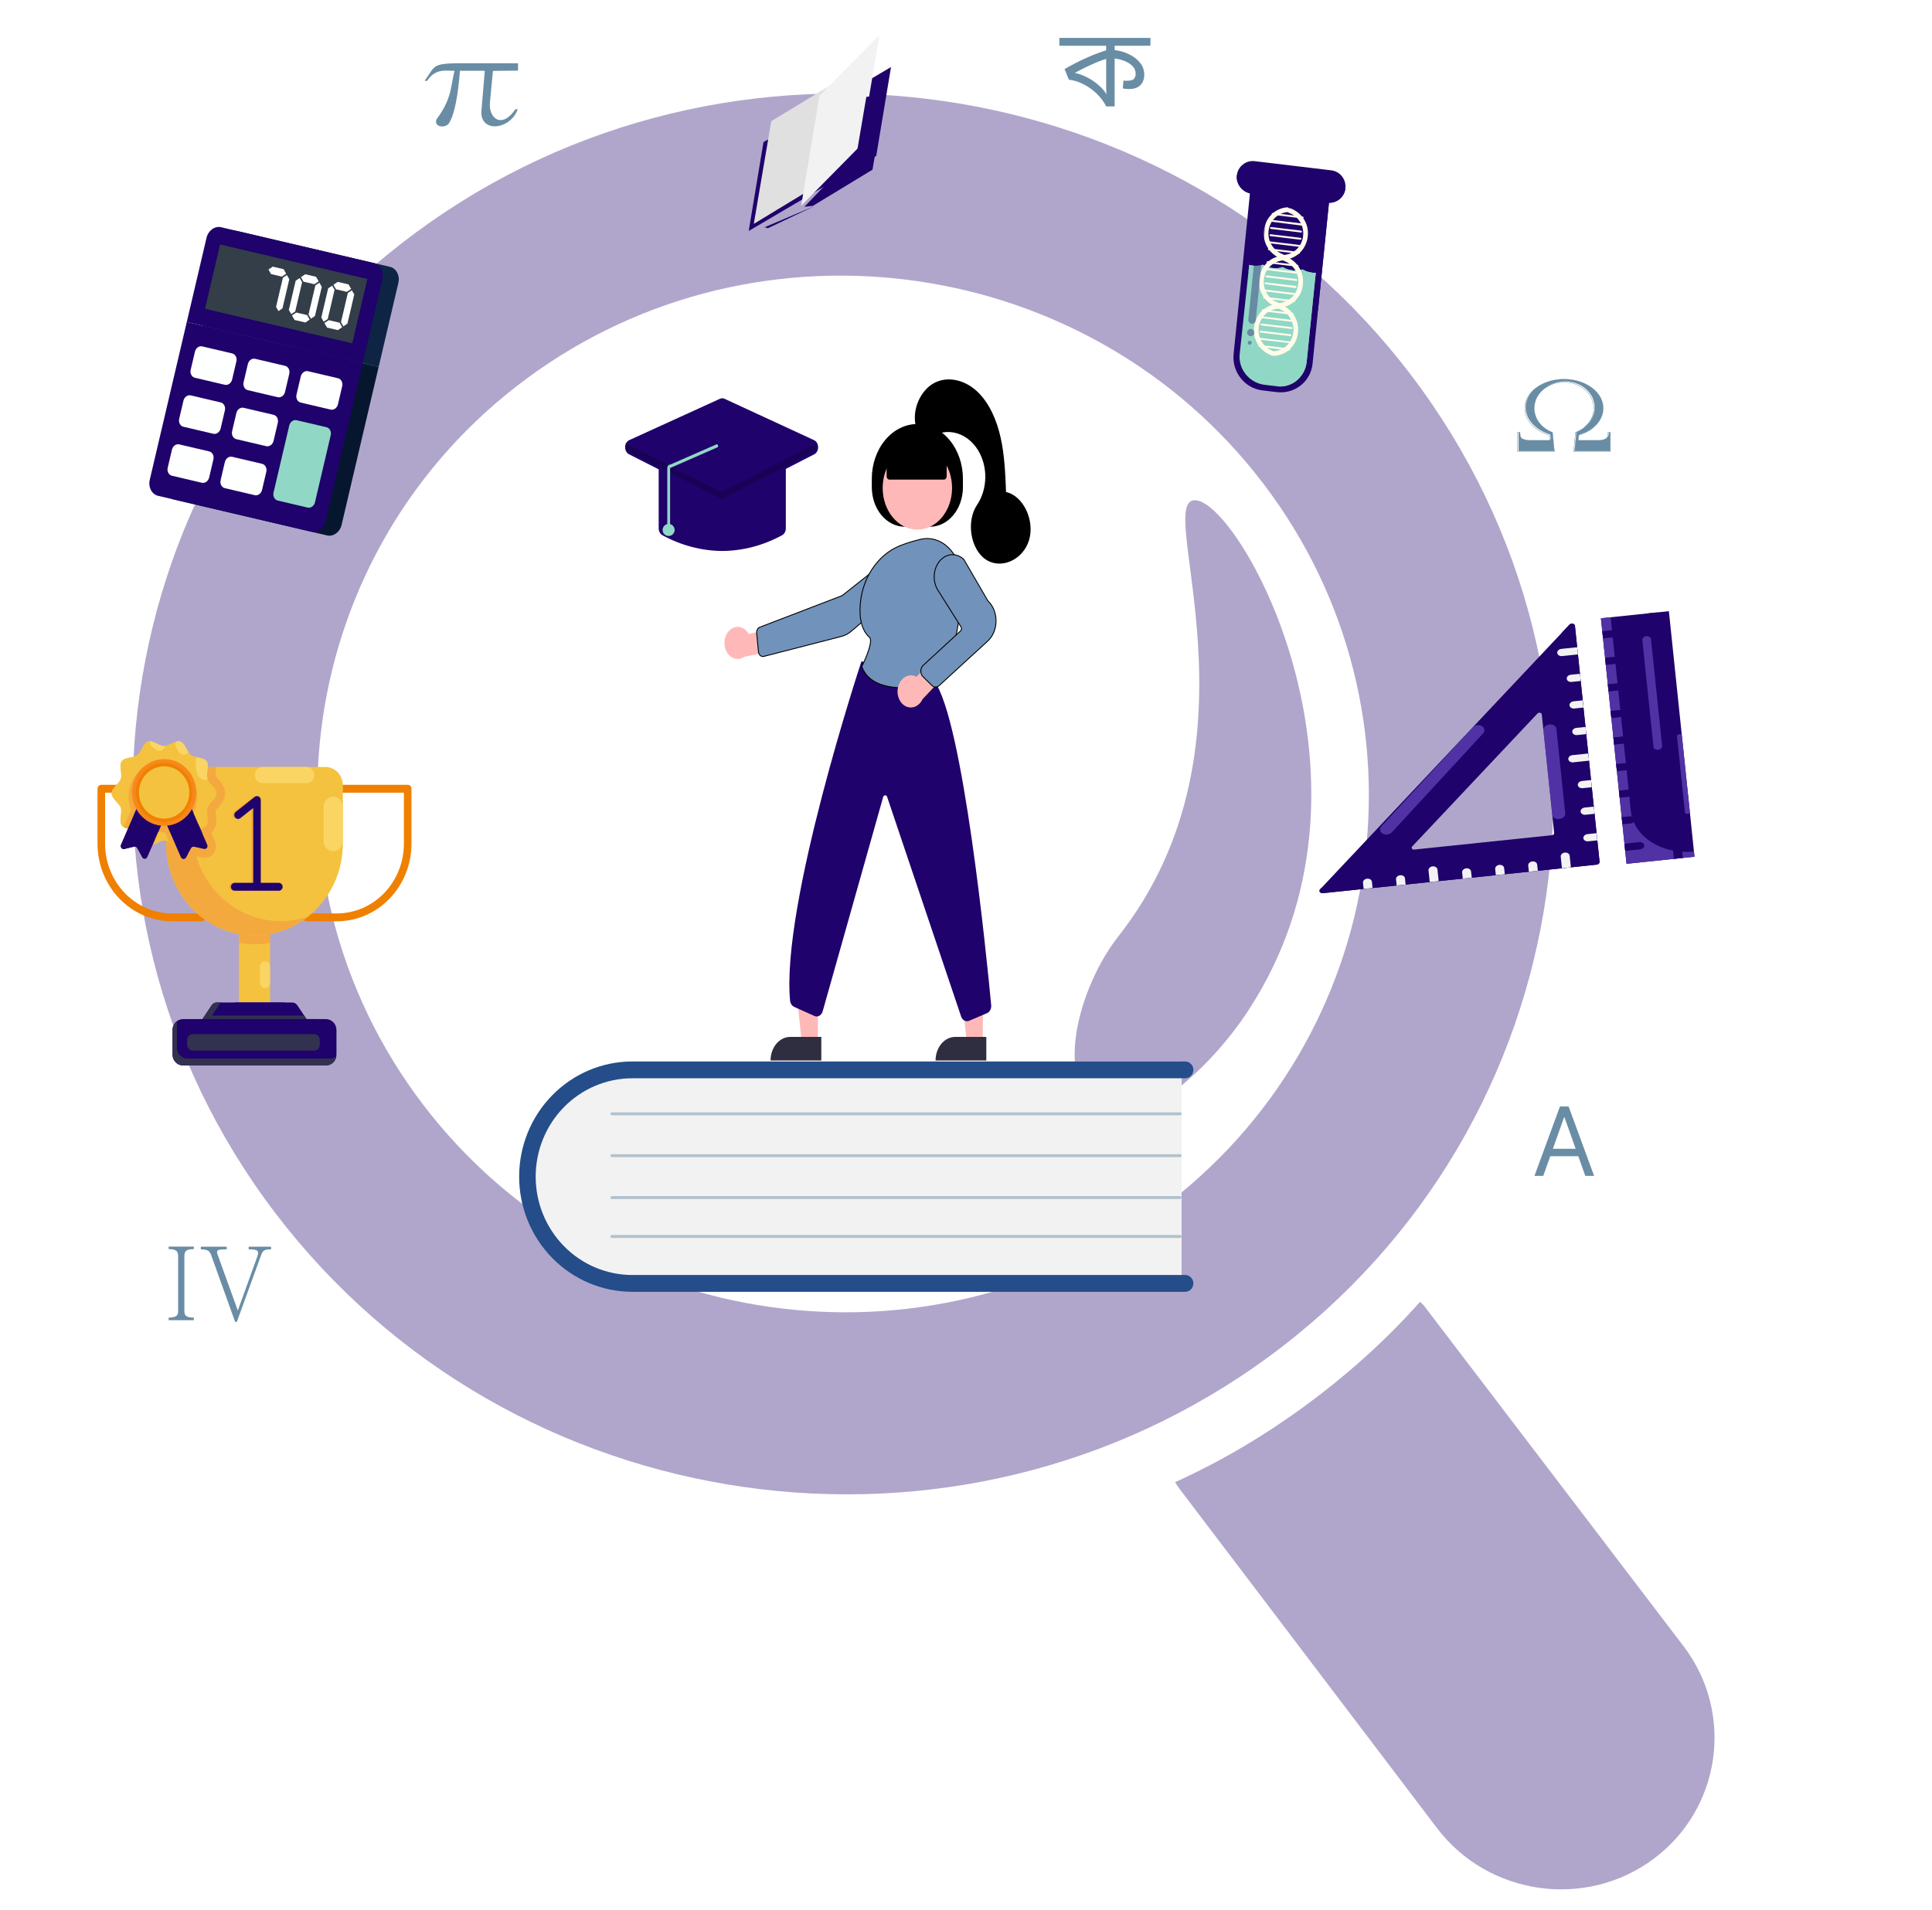 <svg width="1053" height="1041" viewBox="0 0 1053 1041" fill="none" xmlns="http://www.w3.org/2000/svg">
<g clip-path="url(#clip0_544_19)">
<path d="M917.667 897.499L776.336 712.059C775.624 711.122 774.733 710.382 773.95 709.676C755.946 729.962 735.207 748.724 712.435 765.525C689.681 782.329 665.534 796.651 640.463 807.965C641.154 808.918 641.622 809.986 642.337 810.905L783.284 996.661C811.198 1033.31 863.991 1040.85 900.972 1013.55C937.995 986.222 945.484 934.174 917.667 897.499Z" fill="#1F026B" fill-opacity="0.35"/>
<path d="M769.036 204.417C640.688 35.642 397.494 0.735 226.832 126.631C56.028 252.468 21.576 492.363 149.991 661.203C278.416 829.971 521.665 864.885 692.303 739.024C862.947 613.126 897.364 373.208 769.036 204.417ZM230.419 601.93C135.397 476.945 160.927 299.335 287.252 206.232C413.59 113.038 593.672 138.885 688.668 263.792C783.625 388.712 758.124 566.122 631.87 659.513C505.597 752.383 325.476 726.938 230.419 601.93Z" fill="#1F026B" fill-opacity="0.35"/>
<path d="M609.341 510.699C588.069 537.687 572.531 592.481 601.927 605.378C624.981 615.791 662.296 578.608 680.078 551.295C761.452 427.743 677.213 275.663 651.976 272.734C627.157 269.854 693.491 403.857 609.341 510.699Z" fill="#1F026B" fill-opacity="0.35"/>
<path d="M855.399 340.512L719.518 484.763C719.315 484.979 719.192 485.235 719.164 485.501C719.136 485.766 719.204 486.028 719.36 486.256C719.516 486.484 719.752 486.667 720.041 486.782C720.33 486.898 720.658 486.942 720.986 486.907L870.277 471.335C870.722 471.289 871.135 471.102 871.424 470.815C871.713 470.529 871.854 470.166 871.817 469.808L858.395 341.13C858.364 340.861 858.234 340.61 858.021 340.407C857.809 340.205 857.523 340.061 857.201 339.995C856.879 339.928 856.536 339.942 856.214 340.034C855.893 340.126 855.609 340.293 855.399 340.512V340.512ZM847.06 454.111C847.074 454.249 847.054 454.39 847.001 454.524C846.948 454.659 846.863 454.785 846.751 454.895C846.639 455.006 846.502 455.098 846.348 455.167C846.193 455.235 846.025 455.279 845.853 455.296L770.83 463.122C770.573 463.152 770.314 463.12 770.086 463.031C769.858 462.942 769.671 462.798 769.548 462.62C769.426 462.441 769.373 462.234 769.397 462.026C769.42 461.818 769.52 461.617 769.682 461.449L837.972 388.95C838.702 388.161 840.214 388.479 840.313 389.429L847.06 454.111Z" fill="#1F026B"/>
<path d="M855.399 340.512L851.295 344.862L864.112 467.74C864.131 467.917 864.105 468.097 864.038 468.269C863.97 468.441 863.862 468.603 863.718 468.744C863.575 468.885 863.4 469.003 863.203 469.091C863.006 469.179 862.791 469.236 862.571 469.257L720.128 484.115L719.518 484.763C719.315 484.979 719.192 485.235 719.164 485.501C719.136 485.766 719.204 486.028 719.36 486.256C719.516 486.484 719.752 486.667 720.041 486.782C720.33 486.898 720.658 486.942 720.986 486.907L870.277 471.335C870.722 471.289 871.135 471.102 871.424 470.815C871.713 470.529 871.854 470.166 871.817 469.808L858.395 341.13C858.364 340.861 858.234 340.61 858.021 340.407C857.809 340.205 857.523 340.061 857.201 339.995C856.879 339.928 856.536 339.942 856.214 340.034C855.893 340.126 855.609 340.293 855.399 340.512V340.512Z" fill="#1F026B"/>
<path d="M850.976 353.728C850.33 353.795 849.731 354.066 849.313 354.481C848.894 354.896 848.689 355.422 848.743 355.941C848.798 356.461 849.106 356.932 849.602 357.252C850.097 357.572 850.738 357.714 851.385 357.646L859.524 356.797C859.692 356.777 859.857 356.746 860.02 356.706L859.619 352.866C859.452 352.855 859.283 352.859 859.116 352.879L850.976 353.728Z" fill="#F2F2F2"/>
<path d="M856.156 367.823C855.509 367.891 854.911 368.162 854.492 368.577C854.074 368.992 853.869 369.517 853.923 370.037C853.977 370.556 854.286 371.028 854.781 371.348C855.277 371.667 855.918 371.809 856.564 371.742L861.036 371.275C861.204 371.26 861.371 371.229 861.532 371.184L861.132 367.354C860.965 367.34 860.796 367.341 860.628 367.357L856.156 367.823Z" fill="#F2F2F2"/>
<path d="M857.664 382.311C857.017 382.379 856.419 382.65 856 383.065C855.582 383.48 855.377 384.005 855.431 384.525C855.485 385.044 855.794 385.516 856.289 385.836C856.785 386.155 857.426 386.297 858.072 386.23L862.544 385.763C862.712 385.744 862.878 385.71 863.039 385.662L862.639 381.832C862.472 381.821 862.303 381.825 862.135 381.845L857.664 382.311Z" fill="#F2F2F2"/>
<path d="M859.175 396.79C858.529 396.857 857.931 397.128 857.512 397.543C857.093 397.958 856.888 398.483 856.943 399.003C856.997 399.523 857.306 399.994 857.801 400.314C858.296 400.634 858.938 400.775 859.584 400.708L864.056 400.241C864.223 400.221 864.389 400.191 864.551 400.15L864.151 396.31C863.984 396.299 863.815 396.304 863.647 396.323L859.175 396.79Z" fill="#F2F2F2"/>
<path d="M857.019 411.65C856.373 411.718 855.774 411.989 855.356 412.404C854.937 412.819 854.732 413.344 854.786 413.864C854.841 414.383 855.149 414.855 855.645 415.175C856.14 415.494 856.781 415.636 857.428 415.569L865.567 414.72C865.735 414.704 865.902 414.674 866.063 414.628L865.662 410.788C865.495 410.782 865.326 410.787 865.159 410.801L857.019 411.65Z" fill="#F2F2F2"/>
<path d="M862.195 425.746C861.548 425.813 860.95 426.084 860.531 426.499C860.113 426.915 859.908 427.44 859.962 427.959C860.016 428.479 860.325 428.95 860.82 429.27C861.316 429.59 861.957 429.732 862.604 429.664L867.075 429.198C867.243 429.182 867.41 429.152 867.571 429.106L867.171 425.276C867.004 425.262 866.835 425.263 866.667 425.279L862.195 425.746Z" fill="#F2F2F2"/>
<path d="M863.707 440.234C863.06 440.301 862.462 440.572 862.043 440.987C861.624 441.403 861.42 441.928 861.474 442.447C861.528 442.967 861.837 443.438 862.332 443.758C862.828 444.078 863.469 444.22 864.115 444.152L868.587 443.686C868.755 443.667 868.921 443.633 869.082 443.585L868.682 439.755C868.515 439.744 868.346 439.748 868.178 439.767L863.707 440.234Z" fill="#F2F2F2"/>
<path d="M865.218 454.712C864.572 454.78 863.974 455.051 863.555 455.466C863.136 455.881 862.931 456.406 862.986 456.925C863.04 457.445 863.349 457.917 863.844 458.236C864.339 458.556 864.981 458.698 865.627 458.63L870.099 458.164C870.267 458.148 870.433 458.118 870.594 458.073L870.194 454.233C870.026 454.227 869.858 454.231 869.69 454.246L865.218 454.712Z" fill="#F2F2F2"/>
<path d="M852.878 464.773C852.232 464.84 851.634 465.111 851.215 465.526C850.796 465.941 850.592 466.466 850.646 466.986L851.306 473.314L856.18 472.806L855.52 466.478C855.462 465.959 855.153 465.489 854.658 465.17C854.164 464.851 853.524 464.708 852.878 464.773V464.773Z" fill="#F2F2F2"/>
<path d="M835.164 469.601C834.518 469.671 833.922 469.943 833.504 470.357C833.086 470.772 832.88 471.295 832.931 471.814L833.283 475.194L838.157 474.686L837.805 471.306C837.751 470.786 837.442 470.315 836.947 469.995C836.451 469.675 835.81 469.534 835.164 469.601V469.601Z" fill="#F2F2F2"/>
<path d="M817.156 471.48C816.511 471.549 815.914 471.821 815.496 472.236C815.078 472.65 814.872 473.174 814.923 473.693L815.276 477.072L820.15 476.564L819.797 473.185C819.743 472.665 819.434 472.193 818.939 471.874C818.443 471.554 817.802 471.412 817.156 471.48V471.48Z" fill="#F2F2F2"/>
<path d="M799.144 473.358C798.498 473.426 797.899 473.697 797.481 474.112C797.062 474.527 796.857 475.052 796.911 475.571L797.264 478.951L802.138 478.443L801.785 475.063C801.728 474.545 801.418 474.075 800.924 473.755C800.429 473.436 799.79 473.293 799.144 473.358V473.358Z" fill="#F2F2F2"/>
<path d="M780.816 472.289C780.171 472.359 779.574 472.631 779.156 473.045C778.738 473.46 778.532 473.984 778.583 474.503L779.243 480.831L784.117 480.322L783.457 473.994C783.403 473.475 783.094 473.003 782.599 472.683C782.104 472.364 781.462 472.222 780.816 472.289V472.289Z" fill="#F2F2F2"/>
<path d="M763.113 477.116C762.468 477.186 761.871 477.458 761.453 477.872C761.035 478.287 760.829 478.811 760.88 479.33L761.233 482.709L766.107 482.201L765.754 478.821C765.7 478.302 765.391 477.83 764.896 477.51C764.401 477.191 763.759 477.049 763.113 477.116V477.116Z" fill="#F2F2F2"/>
<path d="M745.105 478.995C744.459 479.062 743.86 479.333 743.442 479.749C743.023 480.164 742.818 480.689 742.872 481.208L743.225 484.588L748.099 484.079L747.746 480.7C747.689 480.181 747.379 479.711 746.885 479.392C746.39 479.073 745.751 478.93 745.105 478.995V478.995Z" fill="#F2F2F2"/>
<path d="M909.593 333.176L872.551 337.039L886.512 470.886L923.555 467.022L909.593 333.176Z" fill="#1F026B"/>
<path d="M888.841 441.959L877.839 336.488L872.551 337.039L886.512 470.889L923.555 467.025L923.258 464.175C905.723 466.004 890.311 456.055 888.841 441.959Z" fill="#5132A4"/>
<path d="M881.837 347.152C882.484 347.085 883.082 346.813 883.501 346.398C883.919 345.983 884.124 345.458 884.07 344.939C884.016 344.419 883.707 343.947 883.212 343.628C882.716 343.308 882.075 343.166 881.429 343.234L873.289 344.083L873.698 348.001L881.837 347.152Z" fill="#1F026B"/>
<path d="M879.677 362.013C880.324 361.945 880.922 361.674 881.341 361.259C881.76 360.844 881.964 360.319 881.91 359.799C881.856 359.28 881.547 358.808 881.052 358.489C880.556 358.169 879.915 358.027 879.269 358.094L874.797 358.561L875.206 362.479L879.677 362.013Z" fill="#1F026B"/>
<path d="M881.189 376.491C881.836 376.424 882.434 376.152 882.853 375.737C883.271 375.322 883.476 374.797 883.422 374.278C883.368 373.758 883.059 373.286 882.564 372.967C882.068 372.647 881.427 372.505 880.78 372.573L876.309 373.039L876.717 376.957L881.189 376.491Z" fill="#1F026B"/>
<path d="M882.701 390.979C883.347 390.911 883.946 390.64 884.364 390.225C884.783 389.81 884.988 389.285 884.934 388.765C884.879 388.246 884.571 387.774 884.075 387.455C883.58 387.135 882.939 386.993 882.292 387.061L877.82 387.527L878.229 391.445L882.701 390.979Z" fill="#1F026B"/>
<path d="M887.876 405.074C888.523 405.007 889.121 404.736 889.54 404.321C889.958 403.906 890.163 403.381 890.109 402.861C890.055 402.341 889.746 401.87 889.251 401.55C888.755 401.23 888.114 401.089 887.468 401.156L879.328 402.005L879.737 405.923L887.876 405.074Z" fill="#1F026B"/>
<path d="M885.72 419.935C886.367 419.868 886.965 419.597 887.384 419.182C887.803 418.767 888.007 418.241 887.953 417.722C887.899 417.202 887.59 416.731 887.095 416.411C886.599 416.091 885.958 415.95 885.312 416.017L880.84 416.483L881.249 420.402L885.72 419.935Z" fill="#1F026B"/>
<path d="M887.232 434.423C887.879 434.356 888.477 434.085 888.896 433.67C889.314 433.255 889.519 432.729 889.465 432.21C889.411 431.69 889.102 431.219 888.607 430.899C888.111 430.579 887.47 430.437 886.823 430.505L882.352 430.971L882.76 434.89L887.232 434.423Z" fill="#1F026B"/>
<path d="M888.74 448.901C889.386 448.834 889.985 448.563 890.403 448.148C890.822 447.733 891.027 447.208 890.973 446.688C890.918 446.168 890.61 445.697 890.114 445.377C889.619 445.057 888.978 444.916 888.331 444.983L883.859 445.449L884.268 449.368L888.74 448.901Z" fill="#1F026B"/>
<path d="M893.919 462.997C894.566 462.93 895.164 462.659 895.583 462.243C896.001 461.828 896.206 461.303 896.152 460.784C896.098 460.264 895.789 459.793 895.294 459.473C894.798 459.153 894.157 459.011 893.511 459.079L885.371 459.928L885.78 463.846L893.919 462.997Z" fill="#1F026B"/>
<path d="M903.245 333.838L898.371 334.346L912.333 468.196L917.207 467.688L903.245 333.838Z" fill="#1F026B"/>
<path d="M897.297 346.817L897.285 346.818C895.986 346.953 895.022 347.91 895.131 348.954L901.198 407.116C901.307 408.161 902.448 408.897 903.747 408.762L903.759 408.76C905.058 408.625 906.022 407.669 905.913 406.624L899.846 348.462C899.738 347.418 898.596 346.681 897.297 346.817Z" fill="#5132A4"/>
<path d="M916.687 401.178C916.625 400.583 915.977 400.163 915.241 400.24C914.504 400.317 913.957 400.861 914.019 401.456L918.325 442.745C918.387 443.34 919.035 443.76 919.772 443.683C920.509 443.606 921.056 443.062 920.994 442.466L916.687 401.178Z" fill="#5132A4"/>
<path d="M808.322 399.804C809.525 398.499 809.235 396.701 807.672 395.787C806.11 394.873 803.868 395.19 802.665 396.495L752.929 450.423C751.725 451.728 752.016 453.526 753.579 454.44C755.141 455.354 757.383 455.037 758.586 453.732L808.322 399.804Z" fill="#704FC8" fill-opacity="0.62"/>
<path d="M844.658 394.947L844.281 394.986C842.43 395.179 841.055 396.542 841.211 398.03L846.018 444.12C846.173 445.608 847.8 446.657 849.65 446.464L850.028 446.425C851.879 446.232 853.253 444.869 853.098 443.381L848.29 397.291C848.135 395.803 846.509 394.754 844.658 394.947Z" fill="#704FC8" fill-opacity="0.62"/>
<g clip-path="url(#clip1_544_19)">
<path d="M715.378 198.346C714.401 207.93 705.802 214.814 696.097 213.779L688.042 212.814C678.477 211.668 671.47 202.914 672.333 193.188L681.221 105.92C682.198 96.336 690.797 89.452 700.502 90.487L708.557 91.452C718.122 92.598 725.129 101.352 724.266 111.078L715.378 198.346Z" fill="#1F026B"/>
<path d="M681.221 105.92C682.197 96.336 690.797 89.452 700.501 90.487L708.556 91.452C718.122 92.598 725.129 101.352 724.266 111.078L718.357 169.088" fill="#1F026B"/>
<path d="M733.27 102.711C732.781 107.503 728.343 111.056 723.56 110.483L682.026 105.506C677.243 104.933 673.626 100.415 674.114 95.623C674.603 90.831 679.041 87.278 683.824 87.851L725.358 92.827C730.28 93.29 733.896 97.808 733.27 102.711Z" fill="#1F026B"/>
<path d="M733.272 102.711C732.784 107.503 728.346 111.056 723.563 110.483L682.028 105.506C677.246 104.933 673.629 100.415 674.117 95.623" fill="#1F026B"/>
<path d="M715.214 148.671C713.201 148.429 711.351 147.825 709.918 146.887C708.331 147.463 706.404 147.615 704.39 147.374C702.377 147.133 700.527 146.528 699.094 145.59C697.506 146.166 695.58 146.318 693.566 146.077C691.552 145.836 689.703 145.231 688.27 144.293C686.682 144.869 684.756 145.021 682.742 144.78C681.987 144.689 681.37 144.488 680.867 144.428L675.657 193.076C674.835 201.147 680.825 208.63 688.993 209.736L695.79 210.551C703.958 211.657 711.196 205.631 712.157 197.449L717.115 148.771C716.473 148.822 715.857 148.62 715.214 148.671Z" fill="#91D7C5"/>
<path d="M695.788 210.551C703.957 211.657 711.195 205.631 712.156 197.449L717.114 148.771C716.472 148.822 715.717 148.731 715.213 148.671C713.199 148.429 711.35 147.825 709.917 146.887C708.329 147.463 706.403 147.615 704.389 147.374C702.375 147.132 700.526 146.528 699.092 145.59" fill="#91D7C5"/>
<path d="M715.215 148.671C713.201 148.429 711.352 147.825 709.919 146.887C708.331 147.463 706.405 147.615 704.391 147.374C702.377 147.133 700.528 146.528 699.095 145.59C697.507 146.166 695.581 146.318 693.567 146.077C691.553 145.836 689.704 145.231 688.27 144.293C686.683 144.869 684.757 145.021 682.743 144.78C681.988 144.689 681.371 144.488 680.868 144.428L680.508 147.959C681.124 148.16 681.88 148.251 682.383 148.311C684.397 148.552 686.323 148.4 687.911 147.824C689.344 148.762 691.193 149.367 693.207 149.608C695.221 149.849 697.148 149.697 698.735 149.121C700.168 150.059 702.018 150.664 704.031 150.905C706.045 151.146 707.972 150.994 709.559 150.418C710.992 151.356 712.842 151.961 714.856 152.202C715.611 152.292 716.114 152.353 716.756 152.302L717.116 148.771C716.474 148.822 715.857 148.62 715.215 148.671Z" fill="#91D7C5"/>
<path d="M699.693 140.939C699.277 141.272 698.887 141.353 698.409 141.041C692.018 138.743 688.078 132.399 688.885 125.731C689.578 118.921 694.7 113.662 701.26 113.044C702.041 112.883 702.745 113.478 702.668 114.234C702.843 115.021 702.262 115.717 701.507 115.627C696.092 116.255 691.967 120.483 691.402 126.032C690.837 131.581 694.011 136.684 699.169 138.579C699.899 138.922 700.212 139.597 700.022 140.213C700.109 140.606 699.832 140.828 699.693 140.939Z" fill="#FFFCE9"/>
<path d="M707.578 138.565C705.636 140.12 703.104 141.22 700.396 141.534C699.615 141.696 698.912 141.101 698.989 140.344C698.814 139.558 699.394 138.861 700.15 138.952C705.564 138.324 709.69 134.095 710.255 128.546C710.82 122.998 707.645 117.894 702.487 116C701.758 115.657 701.445 114.981 701.635 114.366C701.963 113.639 702.631 113.336 703.248 113.538C709.638 115.835 713.579 122.179 712.772 128.848C712.387 132.631 710.491 136.234 707.578 138.565Z" fill="#FFFCE9"/>
<path d="M710.339 118.983C710.2 119.094 710.2 119.094 709.948 119.064L693.586 117.103C693.334 117.073 693.108 116.79 693.134 116.538C693.16 116.286 693.437 116.064 693.689 116.094L710.051 118.055C710.303 118.085 710.529 118.367 710.503 118.619C710.364 118.73 710.339 118.983 710.339 118.983Z" fill="#FFFCE9"/>
<path d="M709.813 122.877C709.675 122.988 709.675 122.988 709.423 122.958L693.199 120.886C692.948 120.856 692.722 120.574 692.747 120.322C692.773 120.069 693.05 119.847 693.302 119.877L709.664 121.838C709.916 121.868 710.142 122.15 710.116 122.403C710.091 122.655 709.952 122.766 709.813 122.877Z" fill="#FFFCE9"/>
<path d="M709.429 126.66C709.29 126.771 709.29 126.771 709.038 126.741L692.676 124.781C692.424 124.751 692.198 124.468 692.224 124.216C692.25 123.964 692.527 123.742 692.779 123.772L709.141 125.732C709.393 125.762 709.619 126.045 709.593 126.297C709.567 126.549 709.567 126.549 709.429 126.66Z" fill="#FFFCE9"/>
<path d="M709.159 130.585C709.02 130.696 709.02 130.696 708.769 130.666L692.406 128.705C692.155 128.675 691.929 128.393 691.954 128.14C691.98 127.888 692.258 127.666 692.509 127.696L708.871 129.657C709.123 129.687 709.349 129.969 709.323 130.222C709.185 130.333 709.159 130.585 709.159 130.585Z" fill="#FFFCE9"/>
<path d="M708.632 134.479C708.493 134.59 708.493 134.59 708.241 134.56L691.879 132.599C691.627 132.569 691.401 132.287 691.427 132.035C691.453 131.782 691.73 131.56 691.982 131.591L708.344 133.551C708.596 133.581 708.822 133.864 708.796 134.116C708.909 134.257 708.77 134.368 708.632 134.479Z" fill="#FFFCE9"/>
<path d="M708.249 138.262C708.11 138.373 708.11 138.373 707.858 138.343L691.496 136.383C691.245 136.353 691.019 136.07 691.044 135.818C691.07 135.566 691.347 135.344 691.599 135.374L707.961 137.334C708.213 137.365 708.439 137.647 708.413 137.899C708.388 138.151 708.388 138.151 708.249 138.262Z" fill="#FFFCE9"/>
<path d="M697.134 167.311C696.718 167.644 696.328 167.725 695.85 167.413C689.459 165.115 685.519 158.771 686.326 152.103C687.02 145.293 692.003 140.146 698.702 139.416C699.483 139.255 700.186 139.85 700.109 140.606C700.284 141.393 699.703 142.089 698.948 141.999C693.534 142.627 689.408 146.855 688.843 152.404C688.278 157.953 691.453 163.056 696.61 164.951C697.34 165.294 697.653 165.969 697.463 166.585C697.299 166.948 697.273 167.2 697.134 167.311Z" fill="#FFFCE9"/>
<path d="M704.91 164.796C702.968 166.351 700.436 167.451 697.728 167.765C696.947 167.927 696.244 167.332 696.321 166.575C696.146 165.788 696.727 165.092 697.482 165.183C702.896 164.555 707.022 160.326 707.587 154.777C708.152 149.229 704.977 144.125 699.819 142.231C699.09 141.888 698.777 141.212 698.967 140.597C699.295 139.87 699.963 139.567 700.58 139.769C706.97 142.066 710.911 148.41 710.104 155.079C709.832 159.003 707.823 162.465 704.91 164.796Z" fill="#FFFCE9"/>
<path d="M707.53 145.325C707.391 145.436 707.391 145.436 707.14 145.405L690.778 143.445C690.526 143.415 690.3 143.132 690.326 142.88C690.351 142.628 690.629 142.406 690.88 142.436L707.242 144.397C707.494 144.427 707.72 144.709 707.694 144.961C707.807 145.103 707.669 145.214 707.53 145.325Z" fill="#FFFCE9"/>
<path d="M707.142 149.108C707.003 149.219 707.003 149.219 706.751 149.189L690.641 147.258C690.389 147.228 690.163 146.946 690.189 146.694C690.214 146.441 690.492 146.219 690.744 146.25L707.106 148.21C707.357 148.24 707.583 148.523 707.558 148.775C707.28 148.997 707.28 148.997 707.142 149.108Z" fill="#FFFCE9"/>
<path d="M706.87 153.032C706.731 153.143 706.731 153.143 706.479 153.113L690.117 151.153C689.866 151.123 689.64 150.84 689.665 150.588C689.691 150.336 689.968 150.114 690.22 150.144L706.582 152.104C706.834 152.134 707.06 152.417 707.034 152.669C706.896 152.78 706.87 153.032 706.87 153.032Z" fill="#FFFCE9"/>
<path d="M706.348 156.927C706.21 157.038 706.21 157.038 705.958 157.008L689.735 154.936C689.483 154.906 689.257 154.623 689.283 154.371C689.308 154.119 689.586 153.897 689.837 153.927L706.199 155.888C706.451 155.918 706.677 156.2 706.652 156.452C706.626 156.705 706.487 156.816 706.348 156.927Z" fill="#FFFCE9"/>
<path d="M705.962 160.71C705.823 160.821 705.823 160.821 705.572 160.791L689.461 158.861C689.209 158.83 688.983 158.548 689.009 158.296C689.035 158.044 689.312 157.821 689.564 157.852L705.926 159.812C706.178 159.842 706.404 160.125 706.378 160.377C706.101 160.599 706.101 160.599 705.962 160.71Z" fill="#FFFCE9"/>
<path d="M705.69 164.634C705.552 164.745 705.552 164.745 705.3 164.715L688.938 162.755C688.686 162.725 688.46 162.442 688.486 162.19C688.511 161.938 688.789 161.716 689.04 161.746L705.403 163.706C705.654 163.737 705.88 164.019 705.855 164.271C705.716 164.382 705.69 164.634 705.69 164.634Z" fill="#FFFCE9"/>
<path d="M694.326 193.653C693.91 193.986 693.519 194.067 693.042 193.755C686.651 191.457 682.711 185.113 683.517 178.444C684.211 171.635 689.333 166.376 695.893 165.758C696.674 165.597 697.378 166.192 697.301 166.948C697.475 167.735 696.895 168.431 696.14 168.341C690.725 168.969 686.6 173.197 686.035 178.746C685.469 184.295 688.644 189.398 693.802 191.293C694.531 191.636 694.845 192.311 694.655 192.927C694.629 193.179 694.603 193.431 694.326 193.653Z" fill="#FFFCE9"/>
<path d="M702.238 191.027C700.296 192.581 697.764 193.682 695.056 193.996C694.276 194.158 693.572 193.563 693.649 192.806C693.726 192.049 694.055 191.323 694.81 191.413C700.224 190.786 704.35 186.557 704.915 181.008C705.48 175.459 702.305 170.356 697.148 168.461C696.418 168.119 696.105 167.443 696.295 166.827C696.624 166.101 697.291 165.798 697.908 166C704.299 168.297 708.239 174.641 707.432 181.31C707.021 185.345 705.151 188.695 702.238 191.027Z" fill="#FFFCE9"/>
<path d="M704.858 171.555C704.719 171.666 704.719 171.666 704.468 171.636L688.106 169.676C687.854 169.646 687.628 169.363 687.654 169.111C687.679 168.859 687.957 168.637 688.208 168.667L704.571 170.627C704.822 170.658 705.048 170.94 705.023 171.192C705.136 171.333 704.997 171.444 704.858 171.555Z" fill="#FFFCE9"/>
<path d="M704.471 175.339C704.333 175.45 704.333 175.45 704.081 175.42L687.719 173.459C687.467 173.429 687.241 173.147 687.267 172.894C687.293 172.642 687.57 172.42 687.822 172.45L704.184 174.411C704.436 174.441 704.662 174.723 704.636 174.975C704.61 175.228 704.61 175.228 704.471 175.339Z" fill="#FFFCE9"/>
<path d="M704.198 179.263C704.059 179.374 704.059 179.374 703.808 179.344L687.446 177.384C687.194 177.353 686.968 177.071 686.993 176.819C687.019 176.567 687.297 176.345 687.548 176.375L703.91 178.335C704.162 178.365 704.388 178.648 704.362 178.9C704.337 179.152 704.198 179.263 704.198 179.263Z" fill="#FFFCE9"/>
<path d="M703.675 183.158C703.536 183.269 703.536 183.269 703.284 183.238L686.922 181.278C686.67 181.248 686.444 180.965 686.47 180.713C686.496 180.461 686.773 180.239 687.025 180.269L703.387 182.23C703.639 182.26 703.865 182.542 703.839 182.794C703.813 183.047 703.813 183.047 703.675 183.158Z" fill="#FFFCE9"/>
<path d="M703.288 186.941C703.149 187.052 703.149 187.052 702.898 187.022L686.649 185.202C686.397 185.172 686.171 184.89 686.197 184.638C686.222 184.385 686.5 184.163 686.751 184.193L703.113 186.154C703.365 186.184 703.591 186.467 703.566 186.719C703.427 186.83 703.288 186.941 703.288 186.941Z" fill="#FFFCE9"/>
<path d="M702.88 190.976C702.741 191.087 702.741 191.087 702.489 191.057L686.266 188.986C686.014 188.956 685.788 188.673 685.814 188.421C685.839 188.169 686.117 187.947 686.369 187.977L702.731 189.937C702.982 189.967 703.208 190.25 703.183 190.502C703.157 190.754 703.018 190.865 702.88 190.976Z" fill="#FFFCE9"/>
<g opacity="0.6">
<path opacity="0.6" d="M684.405 174.722C684.302 175.73 683.192 176.619 682.185 176.498C681.178 176.377 680.274 175.248 680.377 174.239L686.774 111.436C686.876 110.427 687.986 109.539 688.993 109.66C690 109.78 690.904 110.91 690.801 111.919L684.405 174.722Z" fill="#1F026B"/>
</g>
<g opacity="0.6">
<path opacity="0.6" d="M682.942 182.843C683.785 182.169 683.911 180.927 683.224 180.069C682.538 179.211 681.298 179.063 680.455 179.737C679.613 180.412 679.486 181.654 680.173 182.511C680.859 183.369 682.099 183.518 682.942 182.843Z" fill="#1F026B"/>
</g>
<g opacity="0.6">
<path opacity="0.6" d="M681.81 187.686C682.269 187.318 682.338 186.641 681.964 186.173C681.589 185.705 680.913 185.624 680.453 185.992C679.994 186.36 679.925 187.037 680.299 187.505C680.674 187.973 681.35 188.054 681.81 187.686Z" fill="#1F026B"/>
</g>
</g>
<g clip-path="url(#clip2_544_19)">
<path d="M247.714 38.589C245.584 47.112 246.354 53.695 238.084 64.777C235.948 68.886 242.155 70.427 244.696 67.229C247.821 62.222 249.638 51.945 250.686 38.57H264.217L262.355 60.88C262.022 72.76 278.278 70.604 282.194 59.547H280.938C273.33 70.59 266.269 64.323 267.018 55.966L268.663 38.644L282.339 38.497V34.471H248.656C239.755 34.712 237.428 35.256 235.148 38.578L231.453 44.036L232.71 44.11C235.396 40.344 238.129 38.494 242.943 38.494L247.714 38.589Z" fill="#698DA5"/>
</g>
<g clip-path="url(#clip3_544_19)">
<path d="M852.45 206.676C840.636 206.676 831.058 213.778 831.058 222.538C831.058 229.185 836.572 234.878 844.394 237.237L844.671 240.04H833.975C828.055 239.792 828.636 237.744 828.464 235.664H827.168V240.039V246.329H845.291H845.967H847.236L846.389 237.753L846.265 236.494L846.182 235.664L846.181 235.655C840.343 233.505 836.243 228.441 836.243 222.537C836.243 214.683 843.499 208.316 852.449 208.316C861.399 208.316 868.655 214.683 868.655 222.537C868.655 228.441 864.555 233.505 858.716 235.655L858.715 235.664L858.509 237.753L857.662 246.329H858.932H859.607H877.73V240.039V235.664H876.434C876.263 237.744 876.843 239.79 870.924 240.039H860.228L860.505 237.236C868.327 234.877 873.841 229.184 873.841 222.537C873.841 213.777 864.264 206.675 852.449 206.675L852.45 206.676Z" fill="#698DA5" stroke="#698DA5" stroke-width="0.123" stroke-linecap="round" stroke-linejoin="round" stroke-dasharray="0.25 0.12"/>
<g filter="url(#filter0_f_544_19)">
<path d="M852.974 207.871C848.517 207.871 844.487 209.457 841.557 212.012C844.435 209.717 848.253 208.314 852.448 208.314C861.399 208.314 868.658 214.684 868.658 222.538C868.658 226.413 866.893 229.925 864.029 232.49C867.198 229.894 869.184 226.199 869.184 222.095C869.184 214.241 861.924 207.871 852.974 207.871ZM836.469 212.005C833.107 214.807 831.06 218.493 831.06 222.538C831.06 229.186 836.575 234.881 844.397 237.24L844.627 239.595H845.193L844.922 236.797C837.101 234.439 831.586 228.744 831.586 222.096C831.586 218.263 833.418 214.748 836.469 212.006L836.469 212.005ZM868.692 232.857C866.576 234.554 863.967 235.912 861.034 236.797L861.01 237.081C863.985 236.117 866.606 234.66 868.692 232.857L868.692 232.857ZM859.22 235.461C859.054 235.528 858.889 235.592 858.72 235.654V235.661L858.515 237.753L857.661 246.333H858.933H859.606H877.736V245.89H860.131H859.458H858.186L859.04 237.309L859.22 235.461L859.22 235.461ZM827.168 235.662V240.039V246.334H845.29H845.963H847.235L847.194 245.89H846.488H845.815H827.693V239.596V235.662H827.168H827.168ZM876.436 235.662C876.346 236.759 876.456 237.848 875.722 238.668C876.888 237.92 876.881 236.814 876.937 235.662H876.436Z" fill="#FEFEFE"/>
<path d="M852.974 207.871C848.517 207.871 844.487 209.457 841.557 212.012C844.435 209.717 848.253 208.314 852.448 208.314C861.399 208.314 868.658 214.684 868.658 222.538C868.658 226.413 866.893 229.925 864.029 232.49C867.198 229.894 869.184 226.199 869.184 222.095C869.184 214.241 861.924 207.871 852.974 207.871ZM836.469 212.005C833.107 214.807 831.06 218.493 831.06 222.538C831.06 229.186 836.575 234.881 844.397 237.24L844.627 239.595H845.193L844.922 236.797C837.101 234.439 831.586 228.744 831.586 222.096C831.586 218.263 833.418 214.748 836.469 212.006L836.469 212.005ZM868.692 232.857C866.576 234.554 863.967 235.912 861.034 236.797L861.01 237.081C863.985 236.117 866.606 234.66 868.692 232.857L868.692 232.857ZM859.22 235.461C859.054 235.528 858.889 235.592 858.72 235.654V235.661L858.515 237.753L857.661 246.333H858.933H859.606H877.736V245.89H860.131H859.458H858.186L859.04 237.309L859.22 235.461L859.22 235.461ZM827.168 235.662V240.039V246.334H845.29H845.963H847.235L847.194 245.89H846.488H845.815H827.693V239.596V235.662H827.168H827.168ZM876.436 235.662C876.346 236.759 876.456 237.848 875.722 238.668C876.888 237.92 876.881 236.814 876.937 235.662H876.436Z" stroke="#698DA5" stroke-width="0.123" stroke-linecap="round" stroke-linejoin="round" stroke-dasharray="0.25 0.12"/>
</g>
</g>
<path d="M91.926 679.577V680.934C93.77 680.934 95.092 681.191 95.886 681.697C96.68 682.239 97.081 683.218 97.081 684.631V715.012C97.081 716.173 96.68 717.006 95.886 717.516C95.092 718.021 93.77 718.274 91.926 718.274V719.687H105.651V718.274C103.769 718.274 102.433 718.021 101.635 717.516C100.878 717.006 100.495 716.173 100.495 715.012V684.631C100.495 683.218 100.878 682.239 101.635 681.697C102.396 681.191 103.731 680.934 105.651 680.934V679.577H91.926V679.577ZM135.534 679.633V681.046C138.065 681.046 139.639 681.318 140.251 681.86C140.792 682.333 140.811 683.311 140.307 684.795L129.622 714.418L118.503 683.653C118.106 682.53 118.25 681.804 118.937 681.481C119.553 681.191 121.09 681.046 123.546 681.046V679.633H109.447V681.046C111.287 681.046 112.646 681.318 113.515 681.86C114.127 682.258 114.636 682.984 115.033 684.032L128.155 720.614H129.08L142.044 684.958C142.585 683.255 143.197 682.188 143.884 681.753C144.538 681.28 145.822 681.046 147.736 681.046V679.633H135.534V679.633Z" fill="#698DA5"/>
<g clip-path="url(#clip4_544_19)">
<path d="M644.012 578.641V699.317H351.434C318.099 699.317 290.977 672.249 290.977 638.979C290.977 605.71 318.098 578.641 351.434 578.641H644.012Z" fill="#F2F2F2"/>
<path d="M650.431 699.627C650.43 700.842 649.956 702.008 649.111 702.867C648.267 703.726 647.122 704.209 645.927 704.21H344.65C328.287 704.21 312.594 697.595 301.024 685.821C289.453 674.046 282.953 658.077 282.953 641.425C282.953 624.774 289.453 608.805 301.024 597.03C312.594 585.256 328.287 578.641 344.65 578.641H645.927C647.122 578.641 648.267 579.124 649.112 579.983C649.956 580.843 650.431 582.008 650.431 583.224C650.431 584.439 649.956 585.605 649.112 586.464C648.267 587.324 647.122 587.807 645.927 587.807H344.65C330.676 587.807 317.274 593.456 307.392 603.511C297.511 613.567 291.96 627.205 291.96 641.425C291.96 655.646 297.511 669.284 307.392 679.34C317.274 689.395 330.676 695.044 344.65 695.044H645.927C647.122 695.045 648.267 695.528 649.111 696.387C649.956 697.246 650.43 698.412 650.431 699.627Z" fill="#244D8A"/>
<path d="M643.124 607.995H333.58C333.345 607.995 333.12 607.909 332.954 607.756C332.789 607.603 332.695 607.396 332.695 607.18C332.695 606.963 332.789 606.756 332.954 606.603C333.12 606.45 333.345 606.364 333.58 606.364H643.124C643.358 606.364 643.583 606.45 643.749 606.603C643.915 606.756 644.008 606.963 644.008 607.18C644.008 607.396 643.915 607.603 643.749 607.756C643.583 607.909 643.358 607.995 643.124 607.995Z" fill="#B2C2CD"/>
<path d="M643.124 630.826H333.58C333.345 630.826 333.12 630.74 332.954 630.587C332.789 630.434 332.695 630.226 332.695 630.01C332.695 629.794 332.789 629.587 332.954 629.434C333.12 629.281 333.345 629.195 333.58 629.195H643.124C643.358 629.195 643.583 629.281 643.749 629.434C643.915 629.587 644.008 629.794 644.008 630.01C644.008 630.226 643.915 630.434 643.749 630.587C643.583 630.74 643.358 630.826 643.124 630.826Z" fill="#B2C2CD"/>
<path d="M643.124 653.656H333.58C333.345 653.656 333.12 653.57 332.954 653.417C332.789 653.264 332.695 653.057 332.695 652.841C332.695 652.625 332.789 652.417 332.954 652.264C333.12 652.111 333.345 652.025 333.58 652.025H643.124C643.358 652.025 643.583 652.111 643.749 652.264C643.915 652.417 644.008 652.625 644.008 652.841C644.008 653.057 643.915 653.264 643.749 653.417C643.583 653.57 643.358 653.656 643.124 653.656Z" fill="#B2C2CD"/>
<path d="M643.124 674.856H333.58C333.345 674.856 333.12 674.77 332.954 674.617C332.789 674.464 332.695 674.257 332.695 674.041C332.695 673.824 332.789 673.617 332.954 673.464C333.12 673.311 333.345 673.225 333.58 673.225H643.124C643.358 673.225 643.583 673.311 643.749 673.464C643.915 673.617 644.008 673.824 644.008 674.041C644.008 674.257 643.915 674.464 643.749 674.617C643.583 674.77 643.358 674.856 643.124 674.856Z" fill="#B2C2CD"/>
<path d="M535.692 568.279L526.89 568.278L522.703 527.475L535.695 527.477L535.692 568.279Z" fill="#FFB8B8"/>
<path d="M520.599 565.255H537.576V578.1H509.91C509.91 576.413 510.187 574.743 510.724 573.185C511.261 571.626 512.048 570.21 513.041 569.017C514.033 567.825 515.212 566.878 516.509 566.233C517.806 565.587 519.196 565.255 520.599 565.255V565.255Z" fill="#2F2E41"/>
<path d="M445.759 568.279L436.956 568.278L432.77 527.475L445.762 527.477L445.759 568.279Z" fill="#FFB8B8"/>
<path d="M430.67 565.255H447.646V578.1H419.98C419.98 576.413 420.257 574.743 420.794 573.185C421.331 571.626 422.119 570.21 423.111 569.017C424.104 567.825 425.282 566.878 426.579 566.233C427.876 565.587 429.266 565.255 430.67 565.255V565.255Z" fill="#2F2E41"/>
<path d="M475.16 265.616V260.99C475.16 253.075 477.776 245.485 482.433 239.888C487.09 234.292 493.407 231.148 499.993 231.148H499.993C506.579 231.148 512.895 234.292 517.552 239.888C522.209 245.485 524.825 253.075 524.825 260.99V265.616C524.825 271.322 522.939 276.794 519.582 280.829C516.224 284.863 511.671 287.13 506.923 287.13H493.063C490.712 287.13 488.384 286.574 486.212 285.492C484.04 284.411 482.066 282.826 480.404 280.829C478.741 278.831 477.423 276.459 476.523 273.849C475.623 271.239 475.16 268.441 475.16 265.616V265.616Z" fill="black"/>
<path d="M499.994 288.722C510.439 288.722 518.906 278.547 518.906 265.995C518.906 253.443 510.439 243.268 499.994 243.268C489.549 243.268 481.082 253.443 481.082 265.995C481.082 278.547 489.549 288.722 499.994 288.722Z" fill="#FFB8B8"/>
<path d="M397.126 344.104C397.894 343.233 398.811 342.575 399.813 342.176C400.815 341.778 401.877 341.647 402.926 341.795C403.974 341.943 404.982 342.366 405.88 343.033C406.778 343.7 407.543 344.596 408.122 345.656L424.334 341.971L428.6 353.264L405.645 358.082C404.098 359.132 402.283 359.464 400.546 359.014C398.809 358.563 397.269 357.363 396.219 355.64C395.169 353.917 394.681 351.791 394.849 349.665C395.016 347.539 395.826 345.56 397.126 344.104V344.104Z" fill="#FFB8B8"/>
<path d="M485.618 303.617L485.618 303.617C485.625 303.611 485.631 303.606 485.638 303.601C486.71 302.757 487.941 302.264 489.211 302.165C490.489 302.065 491.768 302.366 492.925 303.042C494.083 303.719 495.079 304.75 495.813 306.038C496.546 307.325 496.989 308.824 497.097 310.385C497.2 311.944 496.966 313.508 496.419 314.924C495.871 316.34 495.03 317.556 493.981 318.458L464.115 343.994L464.115 343.994C462.441 345.428 460.543 346.431 458.539 346.945L458.539 346.945L416.32 357.82C416.32 357.82 416.32 357.82 416.32 357.82C415.993 357.904 415.656 357.905 415.329 357.823C415.001 357.741 414.688 357.577 414.411 357.337C414.133 357.098 413.897 356.789 413.72 356.428C413.543 356.067 413.43 355.664 413.389 355.245L412.411 345.116C412.411 345.116 412.411 345.116 412.411 345.116C412.344 344.417 412.482 343.714 412.796 343.129C413.11 342.544 413.577 342.119 414.109 341.914C414.109 341.914 414.109 341.914 414.109 341.914L458.968 324.7L459.003 324.686L459.033 324.662L485.386 303.8L485.618 303.617Z" fill="#7192BA" stroke="black" stroke-width="0.5"/>
<path d="M527.048 556.7C526.372 556.7 525.711 556.464 525.145 556.02C524.579 555.576 524.133 554.944 523.862 554.2L483.506 434.37C483.412 434.11 483.253 433.891 483.053 433.743C482.852 433.594 482.618 433.523 482.382 433.539C482.147 433.555 481.921 433.657 481.735 433.832C481.549 434.007 481.413 434.246 481.343 434.517L448.419 551.175C448.28 551.718 448.05 552.221 447.744 552.653C447.437 553.086 447.06 553.438 446.636 553.688C446.212 553.939 445.749 554.083 445.277 554.11C444.805 554.138 444.333 554.05 443.891 553.851L432.85 548.875C432.251 548.608 431.725 548.146 431.331 547.54C430.937 546.935 430.691 546.211 430.619 545.447C425.652 493.451 468.965 362.206 469.404 360.887L469.525 360.521L509.008 371.017L509.09 371.124C524.843 391.776 537.791 522.028 540.227 547.929C540.317 548.865 540.14 549.809 539.724 550.608C539.308 551.406 538.679 552.011 537.939 552.321L528.193 556.463C527.826 556.62 527.438 556.7 527.048 556.7Z" fill="#1F026B"/>
<path d="M469.75 363.407L469.75 363.407L469.709 363.29L469.763 363.183C469.763 363.183 469.763 363.183 469.763 363.183C471.063 360.62 472.573 357.151 473.528 354.112C474.006 352.595 474.348 351.173 474.453 350.02C474.506 349.443 474.5 348.923 474.417 348.487C474.333 348.052 474.168 347.677 473.882 347.423L473.882 347.423C470.333 344.269 468.581 339.056 468.736 331.861C469.073 316.246 477.926 302.409 490.726 297.405C494.319 296.024 497.975 294.893 501.676 294.017L501.677 294.017C504.341 293.371 507.089 293.442 509.728 294.225C512.366 295.008 514.832 296.485 516.946 298.553L516.946 298.554C519.087 300.636 520.821 303.265 522.02 306.255C523.219 309.244 523.853 312.517 523.874 315.838L523.874 315.838C524.01 332.608 521.858 355.905 510.897 371.879C510.412 372.578 509.746 373.038 509.022 373.194L509.022 373.194C503.742 374.342 498.391 374.943 493.027 374.991C488.26 374.991 483.239 374.419 479.01 372.682C474.786 370.946 471.362 368.054 469.75 363.407Z" fill="#7192BA" stroke="black" stroke-width="0.5"/>
<path d="M489.467 374.613C489.988 372.369 491.225 370.462 492.908 369.308C494.592 368.153 496.587 367.844 498.46 368.447C498.842 368.575 499.215 368.741 499.575 368.943L511.884 355.481L520.445 362.411L502.842 381.132C502.047 382.854 500.795 384.207 499.287 384.976C497.778 385.745 496.098 385.886 494.515 385.376C493.593 385.072 492.73 384.553 491.977 383.846C491.223 383.14 490.593 382.261 490.124 381.26C489.654 380.259 489.354 379.156 489.242 378.015C489.129 376.875 489.206 375.718 489.467 374.613V374.613Z" fill="#FFB8B8"/>
<path d="M509.935 374.534H509.935C509.208 374.535 508.495 374.233 507.919 373.667L507.919 373.666L503.065 368.899C502.687 368.529 502.382 368.057 502.173 367.518C501.965 366.979 501.86 366.389 501.868 365.792C501.875 365.195 501.995 364.61 502.217 364.079C502.439 363.548 502.757 363.089 503.143 362.733L502.974 362.55L503.143 362.733L523.503 343.968L523.503 343.967C523.794 343.699 523.976 343.312 524.022 342.897C524.069 342.481 523.979 342.056 523.764 341.713L523.763 341.713L511.197 321.748L511.197 321.747C509.765 319.481 509.045 316.674 509.168 313.823C509.291 310.973 510.249 308.272 511.866 306.198L511.669 306.045L511.867 306.197C513.569 303.988 515.89 302.64 518.364 302.402C520.832 302.165 523.292 303.048 525.257 304.89L525.314 304.963L538.428 327.527L538.446 327.559L538.472 327.584C539.863 328.894 540.986 330.575 541.75 332.499C542.515 334.424 542.899 336.536 542.873 338.671C542.846 340.806 542.41 342.903 541.598 344.799C540.786 346.694 539.623 348.335 538.201 349.594L538.201 349.594L538.198 349.597L511.832 373.781C511.831 373.781 511.83 373.782 511.83 373.782C511.275 374.274 510.611 374.534 509.935 374.534Z" fill="#7192BA" stroke="black" stroke-width="0.5"/>
<path d="M483.242 259.602V248.325L499.994 239.535L515.967 248.325V259.602C515.967 260.092 515.805 260.563 515.516 260.91C515.227 261.257 514.836 261.452 514.427 261.452H484.782C484.374 261.452 483.982 261.257 483.693 260.91C483.404 260.563 483.242 260.092 483.242 259.602Z" fill="black"/>
<path d="M499.225 232.644C496.762 223.17 501.935 212.312 509.582 208.562C517.229 204.812 526.378 207.434 532.831 213.629C539.284 219.825 543.288 229.105 545.409 238.697C547.53 248.29 547.933 258.293 548.325 268.207C557.72 270.281 564.112 283.673 560.857 294.466C557.602 305.259 545.555 310.621 537.235 304.98C528.915 299.339 526.505 284.174 532.51 275.246C535.351 271.021 536.938 265.778 537.02 260.347C537.102 254.916 535.673 249.607 532.961 245.262C530.248 240.917 526.407 237.783 522.045 236.357C517.683 234.932 513.051 235.296 508.88 237.391C504.25 239.718 498.439 233.672 499.225 232.644Z" fill="black"/>
<path d="M393.654 300.362C382.405 300.273 371.296 297.349 361.046 291.78C360.436 291.453 359.918 290.92 359.555 290.245C359.193 289.571 359.001 288.785 359.004 287.982V254.284C359.005 253.18 359.37 252.121 360.02 251.341C360.67 250.56 361.55 250.121 362.469 250.12H424.839C425.758 250.121 426.638 250.56 427.288 251.341C427.937 252.121 428.303 253.18 428.304 254.284V287.982C428.307 288.785 428.115 289.571 427.753 290.245C427.39 290.92 426.872 291.453 426.262 291.78C416.012 297.349 404.903 300.273 393.654 300.362V300.362Z" fill="#1F026B"/>
<path d="M393.642 273.062C393.179 273.063 392.722 272.952 392.295 272.737L342.837 247.661C342.199 247.338 341.656 246.792 341.279 246.095C340.902 245.397 340.707 244.58 340.719 243.748C340.732 242.917 340.952 242.109 341.35 241.428C341.749 240.748 342.307 240.227 342.955 239.932L392.414 217.384C393.211 217.019 394.091 217.021 394.887 217.39L443.683 239.938C444.327 240.235 444.882 240.757 445.277 241.435C445.673 242.114 445.891 242.919 445.904 243.748C445.917 244.576 445.723 245.39 445.349 246.086C444.974 246.782 444.436 247.327 443.802 247.653L395.005 272.729C394.574 272.949 394.11 273.063 393.642 273.062Z" fill="#1F026B"/>
<path opacity="0.2" d="M443.267 242.622L394.47 267.697C394.089 267.893 393.68 267.994 393.266 267.996C392.853 267.997 392.443 267.898 392.062 267.704L342.603 242.629C341.982 242.322 341.464 241.775 341.13 241.074C340.912 241.528 340.777 242.033 340.734 242.555C340.691 243.077 340.74 243.604 340.88 244.102C341.019 244.599 341.245 245.055 341.542 245.439C341.839 245.823 342.201 246.127 342.603 246.331L392.062 271.406C392.443 271.599 392.853 271.698 393.266 271.697C393.68 271.696 394.089 271.594 394.47 271.399L443.267 246.323C443.667 246.118 444.027 245.813 444.322 245.429C444.617 245.044 444.841 244.589 444.979 244.093C445.117 243.597 445.165 243.071 445.122 242.551C445.078 242.03 444.943 241.527 444.726 241.074C444.395 241.769 443.882 242.313 443.267 242.622V242.622Z" fill="black"/>
<path d="M364.461 287.027C364.666 287.027 364.861 286.929 365.006 286.756C365.15 286.582 365.231 286.347 365.231 286.102V255.139L390.627 244.021C390.831 244.025 391.028 243.931 391.175 243.76C391.321 243.589 391.405 243.355 391.408 243.11C391.411 242.864 391.333 242.627 391.191 242.451C391.049 242.275 390.854 242.174 390.65 242.171L365.254 253.288C365.05 253.283 364.847 253.327 364.657 253.418C364.467 253.51 364.295 253.647 364.151 253.821C364.005 253.992 363.889 254.198 363.81 254.424C363.731 254.65 363.691 254.894 363.691 255.139V286.102C363.691 286.347 363.773 286.582 363.917 286.756C364.061 286.929 364.257 287.027 364.461 287.027Z" fill="#91D7C5"/>
<path d="M364.416 292.185C366.229 292.185 367.699 290.715 367.699 288.902C367.699 287.089 366.229 285.619 364.416 285.619C362.603 285.619 361.133 287.089 361.133 288.902C361.133 290.715 362.603 292.185 364.416 292.185Z" fill="#91D7C5"/>
</g>
<path d="M841.131 641H836.33L850.216 603.182H854.943L868.83 641H864.028L852.727 609.165H852.432L841.131 641ZM842.903 626.227H862.256V630.29H842.903V626.227Z" fill="#698DA5"/>
</g>
<g clip-path="url(#clip5_544_19)">
<path d="M110.489 177.569L121.254 131.669C122.186 127.693 125.76 125.1 129.196 125.905L212.585 145.463C216.02 146.268 218.069 150.18 217.136 154.156L206.371 200.056L110.489 177.569Z" fill="#0E2444"/>
<path d="M206.37 200.057L186.187 286.118C185.254 290.093 181.681 292.687 178.245 291.881L94.856 272.324C91.42 271.518 89.372 267.606 90.305 263.631L110.488 177.569L206.37 200.057Z" fill="#06162E"/>
<path d="M101.802 175.532L112.566 129.632C113.499 125.656 117.073 123.063 120.508 123.868L203.897 143.426C207.333 144.231 209.381 148.143 208.449 152.119L197.684 198.019L101.802 175.532Z" fill="#1F026B"/>
<path d="M200.219 152.095L119.953 133.27L111.731 168.328L191.997 187.153L200.219 152.095Z" fill="#333E48"/>
<path d="M197.683 198.019L177.499 284.08C176.567 288.056 172.992 290.649 169.557 289.844L86.168 270.287C82.733 269.481 80.685 265.569 81.617 261.593L101.801 175.532L197.683 198.019Z" fill="#1F026B"/>
<path d="M126.523 206.877C126.057 208.865 124.27 210.162 122.552 209.759L106.208 205.925C104.49 205.523 103.466 203.567 103.932 201.579L106.246 191.714C106.712 189.726 108.499 188.429 110.217 188.832L126.561 192.665C128.279 193.068 129.303 195.024 128.837 197.012C128.836 197.012 126.523 206.877 126.523 206.877Z" fill="#FEFFFF"/>
<path d="M155.359 213.64C154.893 215.628 153.106 216.925 151.388 216.522L135.044 212.689C133.327 212.286 132.302 210.33 132.768 208.342L135.082 198.477C135.548 196.489 137.335 195.192 139.053 195.595L155.398 199.428C157.115 199.831 158.139 201.787 157.673 203.775L155.359 213.64L155.359 213.64Z" fill="#FEFFFF"/>
<path d="M184.194 220.403C183.728 222.39 181.941 223.687 180.224 223.284L163.88 219.451C162.162 219.048 161.138 217.092 161.604 215.105L163.918 205.239C164.384 203.251 166.171 201.955 167.888 202.357L184.233 206.191C185.95 206.593 186.974 208.549 186.508 210.537L184.194 220.403Z" fill="#FEFFFF"/>
<path d="M120.258 233.584C119.791 235.572 118.004 236.868 116.287 236.466L99.942 232.632C98.224 232.229 97.201 230.273 97.667 228.286L99.981 218.42C100.447 216.433 102.233 215.136 103.951 215.539L120.296 219.372C122.013 219.775 123.037 221.731 122.571 223.719C122.571 223.718 120.257 233.584 120.258 233.584Z" fill="#FEFFFF"/>
<path d="M149.097 240.347C148.631 242.335 146.844 243.632 145.127 243.229L128.782 239.396C127.065 238.993 126.04 237.037 126.507 235.049L128.82 225.184C129.287 223.196 131.073 221.899 132.791 222.302L149.136 226.135C150.854 226.538 151.878 228.494 151.411 230.482L149.098 240.347L149.097 240.347Z" fill="#FEFFFF"/>
<path d="M113.996 260.291C113.53 262.279 111.743 263.576 110.025 263.173L93.681 259.34C91.963 258.937 90.939 256.981 91.405 254.993L93.719 245.128C94.185 243.14 95.971 241.843 97.69 242.246L114.034 246.079C115.751 246.482 116.776 248.438 116.309 250.426C116.309 250.426 113.995 260.291 113.996 260.291Z" fill="#FEFFFF"/>
<path d="M142.832 267.055C142.366 269.042 140.579 270.339 138.861 269.936L122.517 266.103C120.799 265.7 119.775 263.744 120.241 261.756L122.555 251.891C123.021 249.903 124.808 248.607 126.526 249.009L142.87 252.843C144.588 253.246 145.612 255.202 145.146 257.189L142.832 267.055L142.832 267.055Z" fill="#FEFFFF"/>
<path d="M149.083 268.52C148.617 270.508 149.64 272.464 151.358 272.867L167.702 276.7C169.419 277.103 171.207 275.806 171.673 273.818L180.25 237.246C180.716 235.258 179.692 233.302 177.975 232.899L161.631 229.066C159.913 228.663 158.126 229.96 157.66 231.948L149.083 268.52Z" fill="#91D7C5"/>
<path d="M189.349 176.437L187.166 177.885L185.854 175.617L189.588 159.697L191.771 158.249L193.083 160.517L189.349 176.437Z" fill="white"/>
<path d="M178.618 173.92L176.434 175.368L175.124 173.101L178.857 157.181L181.039 155.732L182.351 158L178.618 173.92Z" fill="white"/>
<path d="M183.12 157.701L181.721 155.24L184.069 153.657L189.985 155.044L191.384 157.506L189.037 159.089L183.12 157.701Z" fill="white"/>
<path d="M179.174 174.529L176.826 176.112L178.226 178.574L184.142 179.961L186.489 178.378L185.091 175.917L179.174 174.529Z" fill="white"/>
<path d="M171.65 172.285L169.467 173.733L168.155 171.465L171.888 155.545L174.072 154.097L175.384 156.365L171.65 172.285Z" fill="white"/>
<path d="M160.914 169.767L158.732 171.216L157.42 168.948L161.154 153.028L163.337 151.58L164.648 153.848L160.914 169.767Z" fill="white"/>
<path d="M165.417 153.548L164.018 151.087L166.365 149.504L172.282 150.891L173.681 153.353L171.333 154.936L165.417 153.548Z" fill="white"/>
<path d="M161.471 170.376L159.123 171.959L160.522 174.421L166.438 175.809L168.786 174.226L167.387 171.764L161.471 170.376Z" fill="white"/>
<path d="M153.947 168.133L151.764 169.582L150.452 167.314L154.185 151.394L156.369 149.946L157.68 152.214L153.947 168.133Z" fill="white"/>
<path d="M147.714 149.398L146.315 146.936L148.662 145.353L154.579 146.741L155.978 149.203L153.631 150.785L147.714 149.398Z" fill="white"/>
</g>
<path d="M110.043 502.232H93.877C88.528 502.237 83.229 501.145 78.286 499.021C73.343 496.896 68.851 493.78 65.069 489.85C61.286 485.921 58.286 481.255 56.24 476.12C54.195 470.985 53.144 465.482 53.148 459.925V429.968C53.148 429.398 53.366 428.853 53.754 428.45C54.141 428.048 54.666 427.822 55.214 427.822H99.796C100.344 427.822 100.869 428.048 101.257 428.45C101.644 428.853 101.862 429.398 101.862 429.968C101.862 430.537 101.644 431.083 101.257 431.485C100.869 431.887 100.344 432.114 99.796 432.114H57.28V459.925C57.278 464.918 58.222 469.863 60.06 474.476C61.899 479.09 64.594 483.282 67.993 486.812C71.392 490.343 75.427 493.143 79.869 495.052C84.31 496.962 89.07 497.943 93.877 497.94H110.043C110.591 497.94 111.116 498.167 111.503 498.569C111.891 498.971 112.109 499.517 112.109 500.086C112.109 500.656 111.891 501.201 111.503 501.604C111.116 502.006 110.591 502.232 110.043 502.232Z" fill="#F08000"/>
<path d="M183.536 502.232H167.081C166.534 502.232 166.008 502.006 165.621 501.604C165.233 501.201 165.016 500.656 165.016 500.086C165.016 499.517 165.233 498.971 165.621 498.569C166.008 498.167 166.534 497.94 167.081 497.94H183.536C188.343 497.943 193.103 496.962 197.544 495.052C201.986 493.143 206.021 490.343 209.42 486.812C212.819 483.282 215.515 479.09 217.353 474.476C219.191 469.863 220.136 464.918 220.133 459.925V432.114H186.852C186.304 432.114 185.779 431.887 185.391 431.485C185.004 431.083 184.786 430.537 184.786 429.968C184.786 429.398 185.004 428.853 185.391 428.45C185.779 428.048 186.304 427.822 186.852 427.822H222.199C222.747 427.822 223.272 428.048 223.66 428.45C224.047 428.853 224.265 429.398 224.265 429.968V459.925C224.269 465.482 223.218 470.985 221.173 476.12C219.128 481.255 216.128 485.921 212.345 489.85C208.562 493.78 204.07 496.896 199.127 499.021C194.184 501.145 188.886 502.237 183.536 502.232V502.232Z" fill="#F08000"/>
<path d="M147.187 506.589H130.227V546.506H147.187V506.589Z" fill="#F4C23F"/>
<path d="M112.597 449.936C114.229 447.607 112.163 443.229 113.041 440.429C113.919 437.629 118.061 435.461 118.061 432.478C118.061 429.495 113.878 427.21 113.041 424.517C112.204 421.824 114.229 417.339 112.597 415.01C110.965 412.682 106.296 413.358 104.023 411.641C101.751 409.924 100.997 405.128 98.301 404.216C95.605 403.304 92.341 406.727 89.459 406.727C86.577 406.727 83.22 403.336 80.627 404.216C78.035 405.096 77.136 409.946 74.894 411.641C72.653 413.336 67.974 412.66 66.321 415.01C64.668 417.36 66.755 421.716 65.887 424.517C65.02 427.317 60.867 429.485 60.867 432.478C60.867 435.472 65.04 437.736 65.887 440.429C66.734 443.122 64.699 447.607 66.321 449.936C67.044 450.966 68.356 451.416 69.781 451.738L65.97 460.547C65.849 460.82 65.805 461.122 65.841 461.419C65.876 461.717 65.992 461.998 66.173 462.231C66.355 462.464 66.595 462.64 66.868 462.739C67.14 462.837 67.434 462.855 67.716 462.79L73.118 461.588C73.441 461.516 73.777 461.554 74.078 461.695C74.379 461.836 74.629 462.073 74.791 462.371L77.518 467.371C77.659 467.632 77.867 467.846 78.119 467.991C78.371 468.136 78.656 468.205 78.944 468.19C79.231 468.176 79.509 468.078 79.746 467.909C79.983 467.74 80.17 467.505 80.286 467.232L83.179 460.558C85.224 459.85 87.465 458.219 89.459 458.219C91.453 458.219 93.694 459.85 95.739 460.558L98.631 467.232C98.749 467.505 98.938 467.739 99.175 467.908C99.413 468.076 99.692 468.173 99.979 468.188C100.267 468.202 100.553 468.134 100.806 467.989C101.058 467.845 101.267 467.631 101.41 467.371L104.127 462.371C104.289 462.071 104.541 461.832 104.844 461.691C105.147 461.55 105.486 461.514 105.81 461.588L111.213 462.79C111.493 462.851 111.785 462.83 112.056 462.73C112.326 462.63 112.565 462.455 112.745 462.223C112.926 461.991 113.041 461.712 113.079 461.416C113.116 461.121 113.075 460.82 112.958 460.547L109.136 451.738C110.572 451.416 111.874 450.966 112.597 449.936Z" fill="#F4C23F"/>
<path d="M130.227 514.046C135.845 514.976 141.569 514.976 147.187 514.046V506.589H130.227V514.046Z" fill="#F4A93F"/>
<path d="M90.562 418.111H177.329C179.858 418.111 182.283 419.155 184.071 421.012C185.859 422.869 186.863 425.388 186.863 428.015V459.904C186.863 466.472 185.618 472.976 183.197 479.045C180.777 485.113 177.23 490.627 172.758 495.271C168.286 499.915 162.978 503.598 157.135 506.111C151.293 508.624 145.031 509.916 138.708 509.915V509.915C125.939 509.915 113.693 504.646 104.664 495.267C95.635 485.888 90.562 473.167 90.562 459.904V418.111Z" fill="#F4C23F"/>
<path d="M153.014 502.136C126.426 502.136 104.869 479.743 104.869 452.124V418.111H90.562V459.904C90.562 487.522 112.12 509.915 138.708 509.915C149.236 509.933 159.477 506.347 167.847 499.711C163.056 501.324 158.05 502.143 153.014 502.136V502.136Z" fill="#F4A93F"/>
<path d="M117.884 418.111H90.562V459.904C90.562 461.127 90.604 462.339 90.686 463.53L91.523 463.938L92.257 464.292L94.395 469.217C94.864 470.304 95.615 471.234 96.563 471.904C97.511 472.573 98.62 472.957 99.765 473.011C100.911 473.066 102.048 472.789 103.051 472.212C104.055 471.635 104.884 470.78 105.447 469.743L107.048 466.803L110.23 467.511C110.661 467.605 111.101 467.652 111.541 467.65V467.65C112.577 467.651 113.597 467.381 114.507 466.867C115.417 466.352 116.188 465.609 116.75 464.705C117.312 463.801 117.647 462.765 117.724 461.692C117.801 460.619 117.618 459.543 117.192 458.562L115.239 454.056C115.65 453.669 116.024 453.241 116.355 452.779C118.349 449.936 117.935 446.599 117.636 444.163C117.553 443.455 117.429 442.403 117.46 441.953C117.687 441.577 118.338 440.869 118.782 440.375C120.435 438.573 122.708 436.084 122.708 432.478C122.708 428.873 120.435 426.373 118.782 424.571C118.338 424.077 117.687 423.369 117.46 423.004C117.429 422.543 117.553 421.502 117.636 420.783C117.718 420.064 117.853 419.066 117.884 418.111Z" fill="#F4A93F"/>
<path d="M167.082 555.548H110.332L115.362 548.005C115.671 547.542 116.083 547.163 116.563 546.901C117.043 546.639 117.578 546.503 118.12 546.503H159.293C159.836 546.503 160.37 546.639 160.851 546.901C161.331 547.163 161.743 547.542 162.051 548.005L167.082 555.548Z" fill="#1F026B"/>
<path d="M115.507 553.628L120.259 546.503H118.12C117.578 546.503 117.043 546.639 116.563 546.901C116.083 547.163 115.671 547.542 115.362 548.005L110.332 555.548H167.082L165.801 553.628H115.507Z" fill="#323150"/>
<path d="M177.662 555.548H99.758C96.597 555.548 94.035 558.21 94.035 561.493V574.874C94.035 578.157 96.597 580.818 99.758 580.818H177.662C180.822 580.818 183.384 578.157 183.384 574.874V561.493C183.384 558.21 180.822 555.548 177.662 555.548Z" fill="#1F026B"/>
<path d="M180.058 577.051H102.164C100.646 577.051 99.189 576.425 98.114 575.31C97.04 574.196 96.434 572.684 96.432 571.107V557.727C96.433 557.341 96.471 556.956 96.545 556.578C95.771 557.123 95.137 557.857 94.699 558.716C94.261 559.575 94.033 560.532 94.035 561.503V574.873C94.035 576.45 94.638 577.963 95.711 579.08C96.784 580.196 98.239 580.825 99.758 580.828H177.662C178.988 580.826 180.273 580.345 181.296 579.469C182.319 578.592 183.017 577.373 183.271 576.021C182.326 576.696 181.205 577.055 180.058 577.051Z" fill="#323150"/>
<path d="M171.267 563.746H105.015C103.343 563.746 101.988 565.154 101.988 566.89V569.582C101.988 571.318 103.343 572.726 105.015 572.726H171.267C172.939 572.726 174.294 571.318 174.294 569.582V566.89C174.294 565.154 172.939 563.746 171.267 563.746Z" fill="#323150"/>
<path d="M139.038 483.488C138.491 483.485 137.967 483.258 137.58 482.856C137.193 482.454 136.975 481.91 136.972 481.342V440.461L129.876 446.084C129.436 446.383 128.904 446.499 128.386 446.406C127.868 446.314 127.403 446.022 127.085 445.588C126.766 445.153 126.618 444.61 126.67 444.067C126.723 443.524 126.971 443.021 127.366 442.661L137.788 434.42C138.094 434.179 138.459 434.031 138.842 433.993C139.225 433.955 139.61 434.029 139.955 434.206C140.299 434.383 140.589 434.657 140.792 434.996C140.995 435.336 141.103 435.727 141.104 436.126V481.342C141.104 481.911 140.886 482.457 140.499 482.859C140.111 483.261 139.586 483.488 139.038 483.488V483.488Z" fill="#F4A93F"/>
<path d="M150.947 485.569H126.89C126.342 485.569 125.817 485.343 125.429 484.941C125.042 484.538 124.824 483.992 124.824 483.423C124.824 482.854 125.042 482.308 125.429 481.906C125.817 481.503 126.342 481.277 126.89 481.277H150.947C151.495 481.277 152.021 481.503 152.408 481.906C152.795 482.308 153.013 482.854 153.013 483.423C153.013 483.992 152.795 484.538 152.408 484.941C152.021 485.343 151.495 485.569 150.947 485.569V485.569Z" fill="#F4A93F"/>
<path d="M140.073 483.488C139.526 483.485 139.002 483.258 138.615 482.856C138.228 482.454 138.01 481.91 138.007 481.342V440.461L130.911 446.084C130.471 446.383 129.939 446.499 129.421 446.406C128.903 446.314 128.438 446.022 128.12 445.588C127.802 445.153 127.653 444.61 127.706 444.067C127.758 443.524 128.006 443.021 128.401 442.661L138.823 434.42C139.129 434.179 139.494 434.031 139.877 433.993C140.26 433.955 140.645 434.029 140.99 434.206C141.335 434.383 141.625 434.657 141.828 434.996C142.031 435.336 142.138 435.727 142.139 436.126V481.342C142.139 481.911 141.921 482.457 141.534 482.859C141.146 483.261 140.621 483.488 140.073 483.488V483.488Z" fill="#1F026B"/>
<path d="M151.982 485.569H127.925C127.377 485.569 126.852 485.343 126.464 484.941C126.077 484.538 125.859 483.992 125.859 483.423C125.859 482.854 126.077 482.308 126.464 481.906C126.852 481.503 127.377 481.277 127.925 481.277H151.982C152.53 481.277 153.056 481.503 153.443 481.906C153.831 482.308 154.048 482.854 154.048 483.423C154.048 483.992 153.831 484.538 153.443 484.941C153.056 485.343 152.53 485.569 151.982 485.569Z" fill="#1F026B"/>
<path d="M118.061 432.478C118.061 435.461 113.878 437.736 113.041 440.429C112.204 443.122 114.229 447.607 112.597 449.936C110.965 452.264 106.296 451.588 104.023 453.305C101.751 455.021 100.997 459.818 98.301 460.73C95.605 461.642 92.341 458.219 89.459 458.219C86.577 458.219 83.22 461.61 80.627 460.73C78.035 459.85 77.136 455 74.894 453.305C72.653 451.609 67.974 452.285 66.321 449.936C64.668 447.586 66.755 443.23 65.887 440.429C65.02 437.629 60.867 435.461 60.867 432.478C60.867 429.495 65.04 427.21 65.887 424.517C66.734 421.824 64.699 417.339 66.321 415.01C67.943 412.682 72.632 413.358 74.894 411.641C77.157 409.924 77.931 405.128 80.627 404.216C83.323 403.304 86.577 406.727 89.459 406.727C92.341 406.727 95.698 403.336 98.301 404.216C100.904 405.096 101.782 409.946 104.023 411.641C106.265 413.336 110.944 412.66 112.597 415.01C114.249 417.36 112.163 421.716 113.041 424.517C113.919 427.317 118.061 429.485 118.061 432.478Z" fill="#F4C23F"/>
<path d="M88.796 453.755C83.835 453.751 79.078 451.706 75.564 448.069C73.86 446.293 72.5 444.195 71.556 441.888C70.105 438.328 69.711 434.397 70.425 430.602C71.139 426.807 72.929 423.321 75.564 420.59C78.632 417.402 82.671 415.422 86.99 414.988C91.309 414.554 95.639 415.692 99.238 418.209C102.838 420.726 105.483 424.464 106.721 428.784C107.959 433.104 107.713 437.736 106.026 441.888C104.594 445.406 102.197 448.408 99.132 450.519C96.068 452.629 92.473 453.755 88.796 453.755Z" fill="#F4A93F"/>
<path d="M100.656 438.551C100.571 438.358 100.451 438.183 100.301 438.038C100.151 437.892 99.976 437.779 99.784 437.704C99.592 437.63 99.388 437.595 99.183 437.602C98.978 437.609 98.777 437.659 98.59 437.747L87.114 443.112C86.953 443.182 86.806 443.284 86.681 443.412C86.556 443.284 86.408 443.182 86.247 443.112L74.76 437.747C74.575 437.657 74.374 437.607 74.17 437.599C73.965 437.592 73.762 437.626 73.57 437.701C73.379 437.776 73.204 437.89 73.055 438.036C72.907 438.182 72.787 438.357 72.705 438.551L67.375 450.88C69.451 452.124 73.004 451.878 74.895 453.305C77.064 454.946 77.88 459.517 80.369 460.633L86.681 446.051L92.279 458.981C94.376 459.925 96.514 461.331 98.301 460.73C100.997 459.818 101.782 455 104.024 453.305C104.716 452.79 105.614 452.489 106.585 452.264L100.656 438.551Z" fill="#F4A93F"/>
<path d="M77.518 467.372L74.791 462.371C74.629 462.073 74.379 461.836 74.078 461.695C73.777 461.554 73.44 461.517 73.118 461.588L67.715 462.79C67.433 462.855 67.14 462.838 66.867 462.739C66.595 462.64 66.354 462.464 66.173 462.231C65.991 461.998 65.876 461.717 65.84 461.419C65.804 461.122 65.849 460.82 65.969 460.547L75.483 438.551C75.568 438.358 75.688 438.183 75.838 438.038C75.988 437.892 76.163 437.779 76.355 437.704C76.547 437.63 76.751 437.595 76.956 437.602C77.161 437.61 77.362 437.659 77.549 437.747L89.025 443.112C89.401 443.287 89.694 443.611 89.841 444.011C89.989 444.411 89.977 444.855 89.81 445.247L80.286 467.232C80.17 467.505 79.983 467.74 79.746 467.909C79.509 468.078 79.231 468.176 78.943 468.19C78.656 468.205 78.37 468.136 78.119 467.991C77.867 467.847 77.659 467.632 77.518 467.372V467.372Z" fill="#1F026B"/>
<path d="M78.809 442.586C78.986 442.188 79.086 441.757 79.103 441.319C79.12 440.881 79.054 440.444 78.908 440.032C78.762 439.62 78.54 439.243 78.253 438.921C77.967 438.598 77.622 438.338 77.239 438.154L76.33 437.714C75.954 437.87 75.651 438.17 75.483 438.551L65.969 460.547C65.849 460.82 65.804 461.122 65.84 461.419C65.876 461.717 65.991 461.998 66.173 462.231C66.354 462.464 66.595 462.64 66.867 462.739C67.14 462.837 67.433 462.855 67.715 462.79L70.05 462.264L78.809 442.586Z" fill="#1F026B"/>
<path d="M101.409 467.371L104.126 462.371C104.289 462.071 104.54 461.832 104.843 461.691C105.146 461.55 105.485 461.514 105.81 461.588L111.212 462.79C111.493 462.851 111.785 462.83 112.055 462.73C112.325 462.63 112.564 462.455 112.745 462.223C112.925 461.991 113.04 461.712 113.078 461.416C113.116 461.121 113.074 460.82 112.958 460.547L103.434 438.551C103.351 438.357 103.232 438.182 103.084 438.036C102.935 437.89 102.76 437.776 102.569 437.701C102.377 437.626 102.173 437.592 101.969 437.599C101.765 437.607 101.564 437.657 101.378 437.747L89.892 443.112C89.516 443.287 89.222 443.611 89.075 444.011C88.928 444.411 88.94 444.855 89.107 445.247L98.631 467.232C98.749 467.505 98.937 467.739 99.175 467.908C99.413 468.076 99.691 468.173 99.979 468.188C100.267 468.202 100.553 468.134 100.805 467.989C101.058 467.845 101.267 467.631 101.409 467.371V467.371Z" fill="#1F026B"/>
<path d="M92.878 444.27L89.387 445.891L98.632 467.232C98.749 467.505 98.938 467.739 99.176 467.908C99.413 468.076 99.692 468.173 99.98 468.188C100.267 468.202 100.553 468.134 100.806 467.99C101.058 467.845 101.268 467.632 101.41 467.372L102.174 465.955L92.878 444.27Z" fill="#1F026B"/>
<path d="M89.025 443.112L77.549 437.747C77.363 437.659 77.161 437.61 76.957 437.602C76.752 437.595 76.548 437.63 76.356 437.704C76.164 437.779 75.988 437.892 75.838 438.038C75.689 438.183 75.568 438.358 75.483 438.551L72.891 444.56C73.652 445.831 74.549 447.008 75.566 448.069C78.448 451.048 82.18 452.979 86.205 453.573L89.81 445.247C89.978 444.855 89.989 444.411 89.842 444.011C89.695 443.611 89.401 443.287 89.025 443.112V443.112Z" fill="#1F026B"/>
<path d="M105.438 443.197L103.434 438.551C103.351 438.357 103.232 438.182 103.084 438.036C102.935 437.89 102.76 437.776 102.569 437.701C102.377 437.626 102.173 437.592 101.969 437.599C101.765 437.607 101.564 437.657 101.378 437.747L89.892 443.112C89.516 443.287 89.222 443.611 89.075 444.011C88.928 444.411 88.94 444.855 89.107 445.247L92.619 453.348C93.805 453.088 94.963 452.711 96.079 452.221C100.122 450.447 103.434 447.253 105.438 443.197Z" fill="#1F026B"/>
<path d="M89.457 450.182C99.127 450.182 106.966 442.04 106.966 431.995C106.966 421.951 99.127 413.809 89.457 413.809C79.788 413.809 71.949 421.951 71.949 431.995C71.949 442.04 79.788 450.182 89.457 450.182Z" fill="#F8881B"/>
<path d="M89.459 448.058C97.999 448.058 104.922 440.867 104.922 431.996C104.922 423.124 97.999 415.933 89.459 415.933C80.919 415.933 73.996 423.124 73.996 431.996C73.996 440.867 80.919 448.058 89.459 448.058Z" fill="#F08000"/>
<path d="M89.458 446.255C97.04 446.255 103.186 439.871 103.186 431.996C103.186 424.12 97.04 417.736 89.458 417.736C81.877 417.736 75.731 424.12 75.731 431.996C75.731 439.871 81.877 446.255 89.458 446.255Z" fill="#F4C23F"/>
<path d="M101.688 410.976C102.072 410.742 102.406 410.428 102.669 410.053C101.316 407.929 100.365 404.914 98.3 404.216C97.587 403.98 96.812 404.055 96.017 404.302C95.775 404.788 95.654 405.33 95.665 405.877C95.676 406.424 95.818 406.96 96.079 407.435L97.391 409.785C97.809 410.534 98.497 411.079 99.302 411.303C100.108 411.526 100.965 411.408 101.688 410.976Z" fill="#FAD564"/>
<path d="M89.529 407.8C89.74 407.463 89.891 407.088 89.973 406.695C89.801 406.716 89.629 406.727 89.456 406.727C86.926 406.727 84.033 404.12 81.596 404.077C81.515 404.689 81.603 405.313 81.85 405.875C82.096 406.437 82.492 406.915 82.99 407.253L85.18 408.744C85.525 408.979 85.912 409.141 86.317 409.22C86.722 409.3 87.139 409.296 87.543 409.208C87.947 409.121 88.33 408.951 88.671 408.709C89.011 408.468 89.303 408.159 89.529 407.8Z" fill="#FAD564"/>
<path d="M113.039 424.517C112.161 421.716 114.226 417.339 112.594 415.01C111.562 413.54 109.361 413.261 107.295 412.843C106.747 413.811 106.505 414.933 106.603 416.051L107.017 420.429C107.08 421.121 107.274 421.793 107.588 422.407C107.901 423.021 108.329 423.565 108.845 424.007C109.361 424.45 109.956 424.782 110.596 424.986C111.236 425.189 111.908 425.259 112.574 425.193C112.804 425.171 113.031 425.132 113.256 425.075C113.17 424.895 113.097 424.708 113.039 424.517V424.517Z" fill="#FAD564"/>
<path d="M84.147 458.17C84.685 456.96 84.177 455.525 83.012 454.966C81.847 454.406 80.466 454.934 79.927 456.145L78.159 460.121C77.621 461.331 78.129 462.766 79.294 463.325C80.459 463.884 81.84 463.356 82.378 462.146L84.147 458.17Z" fill="#1F026B"/>
<path d="M108.43 450.058C107.908 448.84 106.534 448.292 105.361 448.834C104.189 449.377 103.662 450.804 104.184 452.022L105.899 456.023C106.421 457.241 107.794 457.789 108.967 457.247C110.14 456.704 110.667 455.277 110.145 454.059L108.43 450.058Z" fill="#1F026B"/>
<path d="M154.688 546.503H128.73C127.527 546.503 126.551 547.516 126.551 548.766C126.551 550.015 127.527 551.028 128.73 551.028H154.688C155.892 551.028 156.868 550.015 156.868 548.766C156.868 547.516 155.892 546.503 154.688 546.503Z" fill="#1F026B"/>
<path d="M173.23 555.548H128.535C127.057 555.548 125.859 556.793 125.859 558.327V558.33C125.859 559.864 127.057 561.109 128.535 561.109H173.23C174.707 561.109 175.905 559.864 175.905 558.33V558.327C175.905 556.793 174.707 555.548 173.23 555.548Z" fill="#1F026B"/>
<path d="M167.01 418.111H143.149C140.81 418.111 138.914 420.079 138.914 422.506C138.914 424.933 140.81 426.9 143.149 426.9H167.01C169.349 426.9 171.245 424.933 171.245 422.506C171.245 420.079 169.349 418.111 167.01 418.111Z" fill="#FAD564"/>
<path d="M186.687 439.657C186.687 436.711 184.391 434.324 181.558 434.324C178.726 434.324 176.43 436.711 176.43 439.657V458.677C176.43 461.622 178.726 464.01 181.558 464.01C184.391 464.01 186.687 461.622 186.687 458.677V439.657Z" fill="#FAD564"/>
<path d="M147.189 526.857C147.189 525.287 145.964 524.014 144.452 524.014C142.94 524.014 141.715 525.287 141.715 526.857V535.791C141.715 537.361 142.94 538.634 144.452 538.634C145.964 538.634 147.189 537.361 147.189 535.791V526.857Z" fill="#FAD564"/>
<path d="M627.02 20.68V24.94H607.52V28.66V29.62V58H602.9C601.74 55.64 600.12 53.42 598.04 51.34C595.96 49.26 593.58 47.52 590.9 46.12C588.26 44.68 585.48 43.78 582.56 43.42L580.22 37.66C584.1 35.42 587.98 33.42 591.86 31.66C595.74 29.9 599.86 28.34 604.22 26.98L602.9 29.5V24.94H577.4V20.68H627.02ZM602.9 29.98L604.16 31.72C602.12 32.28 600 33.02 597.8 33.94C595.64 34.86 593.52 35.82 591.44 36.82C589.4 37.82 587.52 38.8 585.8 39.76C588.04 40.2 590.34 41.04 592.7 42.28C595.1 43.52 597.28 45.04 599.24 46.84C601.24 48.6 602.72 50.52 603.68 52.6L603.2 52.72C603.12 51.8 603.04 50.88 602.96 49.96C602.92 49.04 602.9 47.94 602.9 46.66V29.98ZM623.66 40.72C623.66 42.04 623.4 43.3 622.88 44.5C622.36 45.66 621.5 46.62 620.3 47.38C619.1 48.14 617.5 48.52 615.5 48.52C614.86 48.52 614.24 48.5 613.64 48.46C613.08 48.42 612.52 48.34 611.96 48.22L612.32 43.9C612.56 43.94 612.84 43.98 613.16 44.02C613.52 44.02 613.92 44.02 614.36 44.02C616.28 44.02 617.52 43.66 618.08 42.94C618.68 42.18 618.98 41.28 618.98 40.24C618.98 38.12 617.94 36.32 615.86 34.84C613.82 33.32 610.78 32.28 606.74 31.72L606.92 27.22C610 27.54 612.8 28.32 615.32 29.56C617.84 30.76 619.86 32.32 621.38 34.24C622.9 36.12 623.66 38.28 623.66 40.72Z" fill="#698DA5"/>
<path d="M416.121 77.478L485.631 36.551L477.577 84.993L408.067 125.92L416.121 77.478L416.121 77.478Z" fill="#1F026B"/>
<path d="M420.359 66.064L456.738 43.986L447.225 99.964L410.846 122.042L420.359 66.064V66.064Z" fill="#E0E0E0"/>
<path d="M446.658 52.175L479.276 19.108L469.296 79.064L436.678 112.13L446.658 52.175V52.175Z" fill="#F2F2F2"/>
<path d="M442.965 112.272L475.537 92.501L482.504 51.512L472.168 52.832L467.046 82.964L438.391 112.744L442.975 112.213L442.965 112.272Z" fill="#1F026B"/>
<path d="M416.738 123.867L418.54 124.418L444.268 112.178L416.738 123.867Z" fill="#1F026B"/>
<defs>
<filter id="filter0_f_544_19" x="823.445" y="204.148" width="58.013" height="45.908" filterUnits="userSpaceOnUse" color-interpolation-filters="sRGB">
<feFlood flood-opacity="0" result="BackgroundImageFix"/>
<feBlend mode="normal" in="SourceGraphic" in2="BackgroundImageFix" result="shape"/>
<feGaussianBlur stdDeviation="1.83" result="effect1_foregroundBlur_544_19"/>
</filter>
<clipPath id="clip0_544_19">
<rect width="931.317" height="917.995" fill="white" transform="translate(130.426) rotate(8.168)"/>
</clipPath>
<clipPath id="clip1_544_19">
<rect width="111.844" height="113.847" fill="white" transform="translate(619.824 135.693) rotate(-38.676)"/>
</clipPath>
<clipPath id="clip2_544_19">
<rect width="50.886" height="34.471" fill="white" transform="translate(231.453 34.471)"/>
</clipPath>
<clipPath id="clip3_544_19">
<rect width="52.528" height="44.32" fill="white" transform="translate(826 203)"/>
</clipPath>
<clipPath id="clip4_544_19">
<rect width="572.88" height="499.013" fill="white" transform="translate(238.02 206.828)"/>
</clipPath>
<clipPath id="clip5_544_19">
<rect width="129.96" height="150.391" fill="white" transform="translate(103.285 119.829) rotate(13.199)"/>
</clipPath>
</defs>
</svg>
